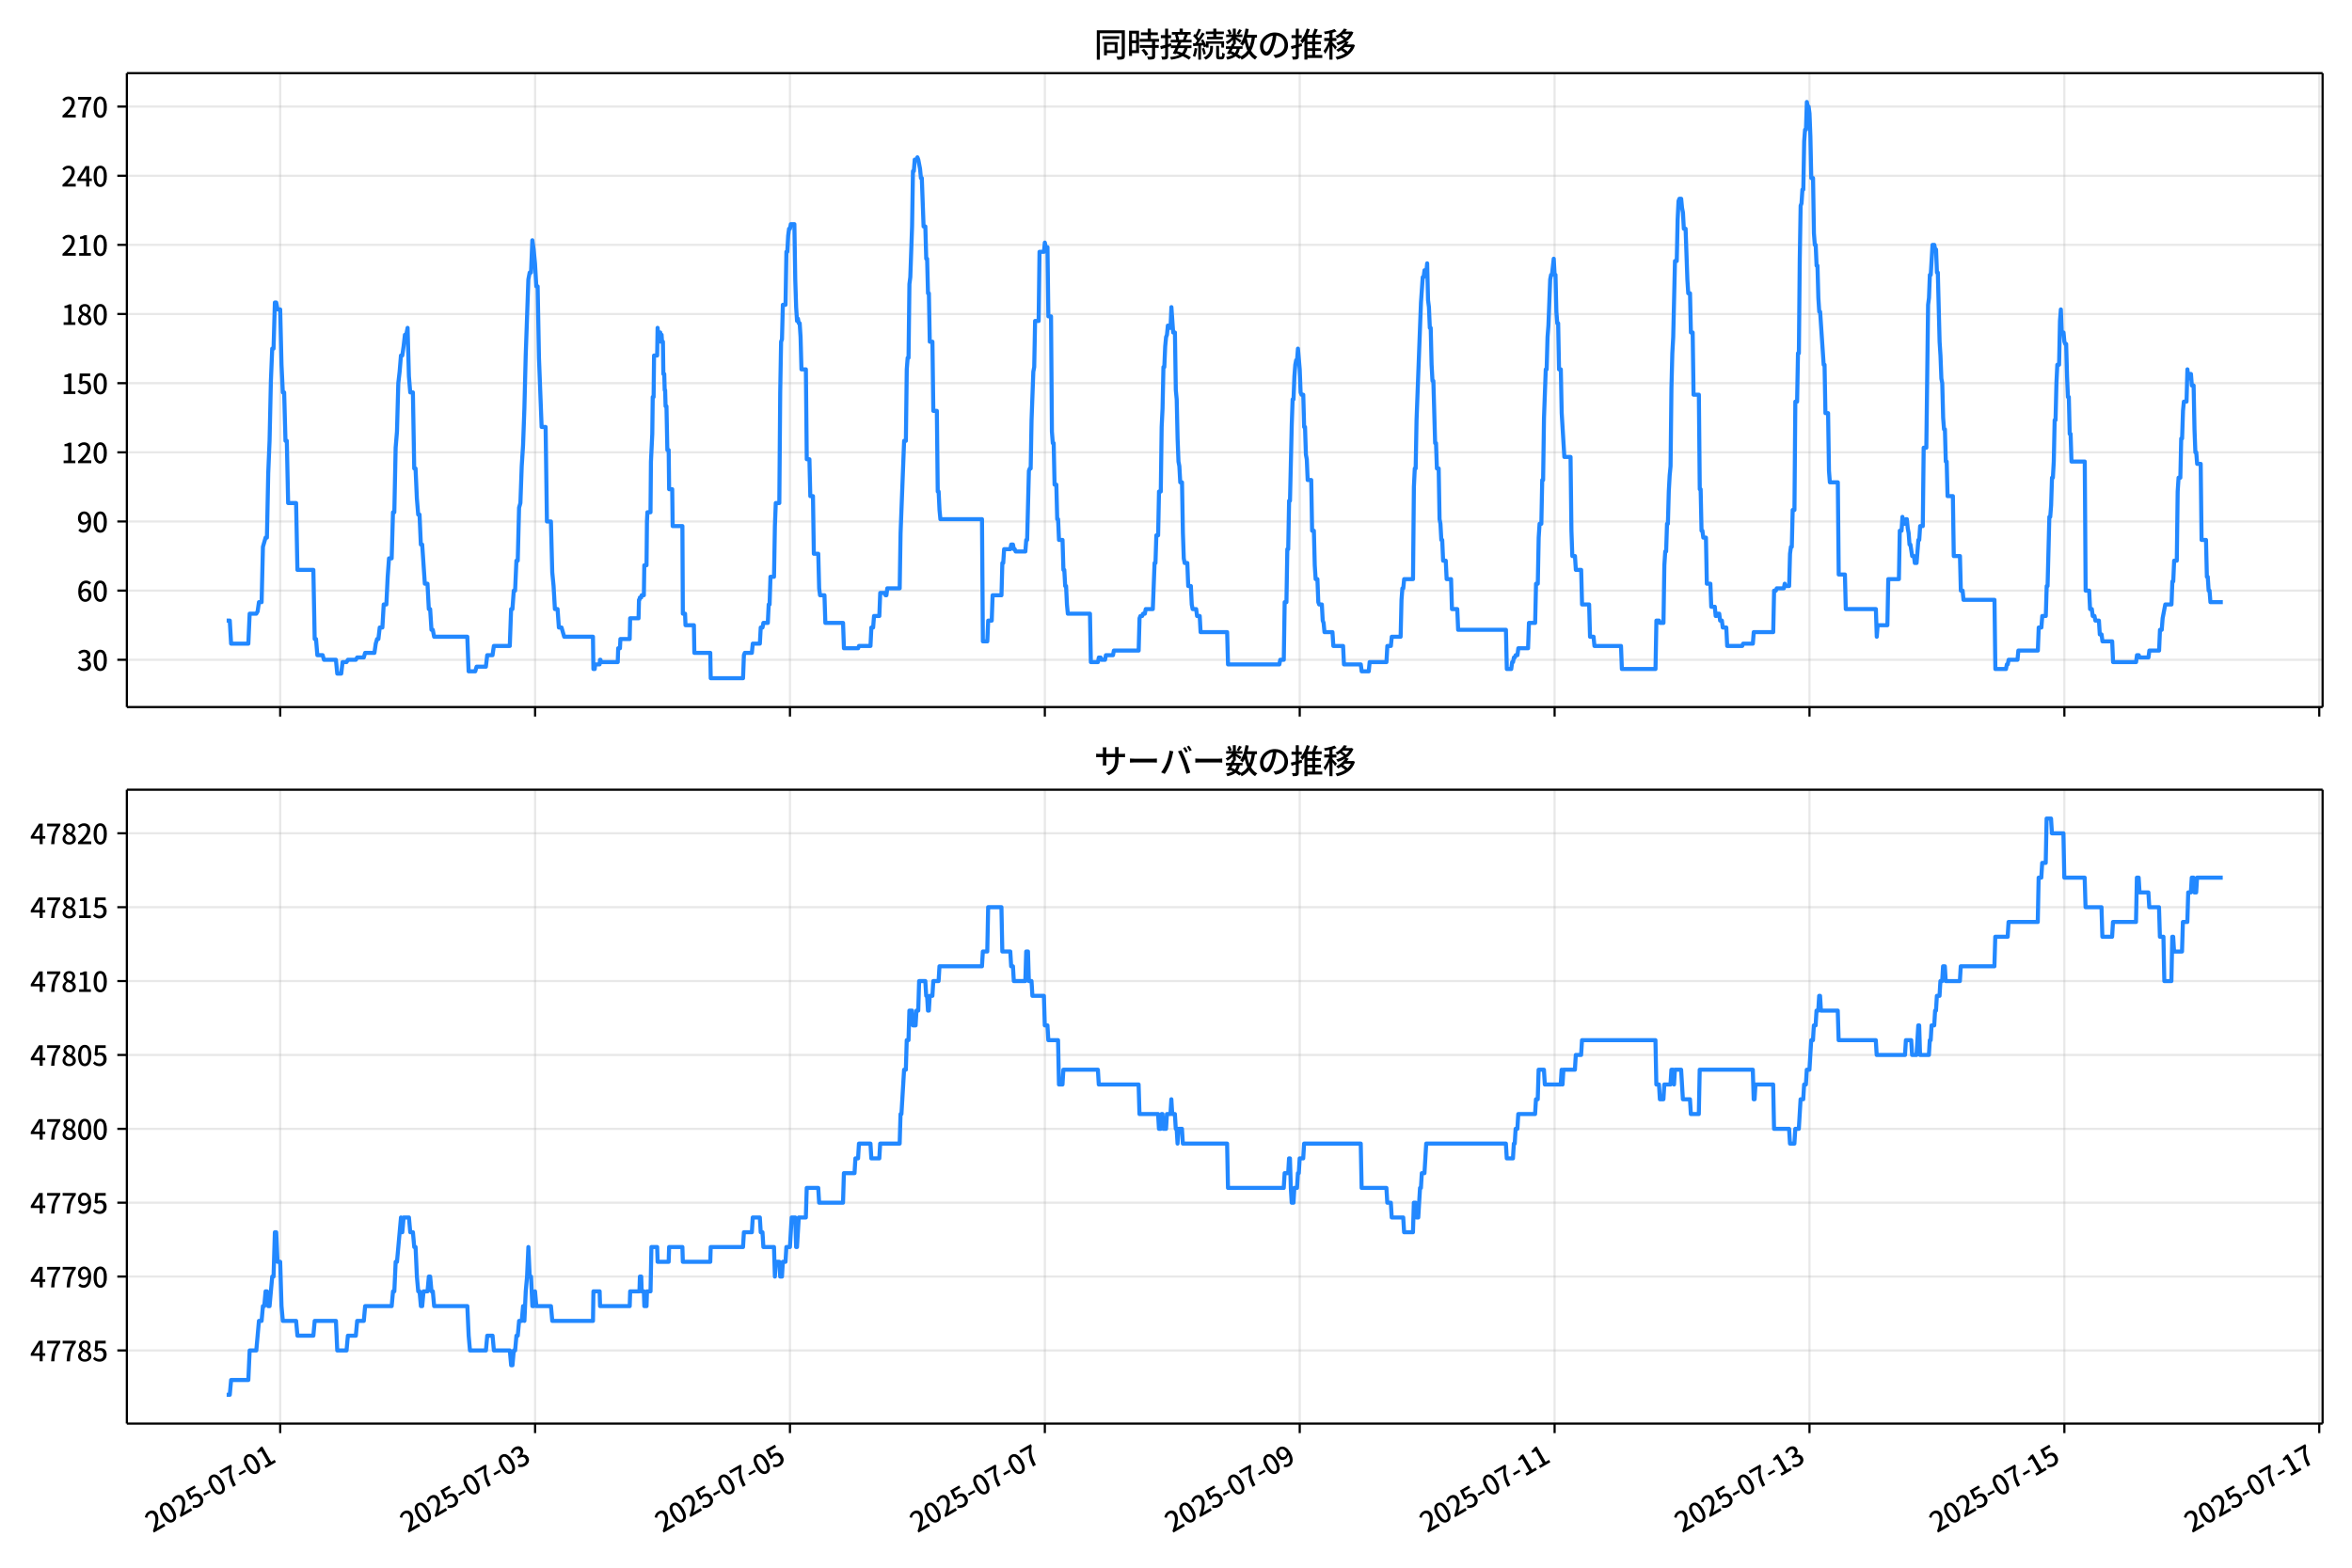 <!DOCTYPE svg  PUBLIC '-//W3C//DTD SVG 1.1//EN'  'http://www.w3.org/Graphics/SVG/1.1/DTD/svg11.dtd'>
<svg version="1.1" viewBox="0 0 864 576" xmlns="http://www.w3.org/2000/svg" xmlns:xlink="http://www.w3.org/1999/xlink">
 <defs>
  <style type="text/css">*{stroke-linejoin: round; stroke-linecap: butt}</style>
 </defs>
 <g id="aa">
  <g id="ab">
   <path d="m0 576h864v-576h-864z" fill="#fff"/>
  </g>
  <g id="ac">
   <g id="ad">
    <path d="m46.6 259.78h806.6v-232.9h-806.6z" fill="#fff"/>
   </g>
   <g id="ae">
    <g id="af">
     <g id="ag">
      <path d="m102.93 259.78v-232.9" clip-path="url(#d)" fill="none" stroke="#b0b0b0" stroke-linecap="square" stroke-opacity=".3" stroke-width=".8"/>
     </g>
     <g id="ah">
      <defs>
       <path id="f" d="m0 0v3.5" stroke="#000" stroke-width=".8"/>
      </defs>
      <use x="102.928" y="259.778" stroke="#000000" stroke-width=".8" xlink:href="#f"/>
     </g>
    </g>
    <g id="ai">
     <g id="aj">
      <path d="m196.56 259.78v-232.9" clip-path="url(#d)" fill="none" stroke="#b0b0b0" stroke-linecap="square" stroke-opacity=".3" stroke-width=".8"/>
     </g>
     <g id="ak">
      <use x="196.558" y="259.778" stroke="#000000" stroke-width=".8" xlink:href="#f"/>
     </g>
    </g>
    <g id="al">
     <g id="am">
      <path d="m290.19 259.78v-232.9" clip-path="url(#d)" fill="none" stroke="#b0b0b0" stroke-linecap="square" stroke-opacity=".3" stroke-width=".8"/>
     </g>
     <g id="an">
      <use x="290.189" y="259.778" stroke="#000000" stroke-width=".8" xlink:href="#f"/>
     </g>
    </g>
    <g id="ao">
     <g id="ap">
      <path d="m383.82 259.78v-232.9" clip-path="url(#d)" fill="none" stroke="#b0b0b0" stroke-linecap="square" stroke-opacity=".3" stroke-width=".8"/>
     </g>
     <g id="aq">
      <use x="383.82" y="259.778" stroke="#000000" stroke-width=".8" xlink:href="#f"/>
     </g>
    </g>
    <g id="ar">
     <g id="as">
      <path d="m477.45 259.78v-232.9" clip-path="url(#d)" fill="none" stroke="#b0b0b0" stroke-linecap="square" stroke-opacity=".3" stroke-width=".8"/>
     </g>
     <g id="at">
      <use x="477.45" y="259.778" stroke="#000000" stroke-width=".8" xlink:href="#f"/>
     </g>
    </g>
    <g id="au">
     <g id="av">
      <path d="m571.08 259.78v-232.9" clip-path="url(#d)" fill="none" stroke="#b0b0b0" stroke-linecap="square" stroke-opacity=".3" stroke-width=".8"/>
     </g>
     <g id="aw">
      <use x="571.081" y="259.778" stroke="#000000" stroke-width=".8" xlink:href="#f"/>
     </g>
    </g>
    <g id="ax">
     <g id="ay">
      <path d="m664.71 259.78v-232.9" clip-path="url(#d)" fill="none" stroke="#b0b0b0" stroke-linecap="square" stroke-opacity=".3" stroke-width=".8"/>
     </g>
     <g id="az">
      <use x="664.712" y="259.778" stroke="#000000" stroke-width=".8" xlink:href="#f"/>
     </g>
    </g>
    <g id="ba">
     <g id="bb">
      <path d="m758.34 259.78v-232.9" clip-path="url(#d)" fill="none" stroke="#b0b0b0" stroke-linecap="square" stroke-opacity=".3" stroke-width=".8"/>
     </g>
     <g id="bc">
      <use x="758.342" y="259.778" stroke="#000000" stroke-width=".8" xlink:href="#f"/>
     </g>
    </g>
    <g id="bd">
     <g id="be">
      <path d="m851.97 259.78v-232.9" clip-path="url(#d)" fill="none" stroke="#b0b0b0" stroke-linecap="square" stroke-opacity=".3" stroke-width=".8"/>
     </g>
     <g id="bf">
      <use x="851.973" y="259.778" stroke="#000000" stroke-width=".8" xlink:href="#f"/>
     </g>
    </g>
   </g>
   <g id="bg">
    <g id="bh">
     <g id="bi">
      <path d="m46.6 242.42h806.6" clip-path="url(#d)" fill="none" stroke="#b0b0b0" stroke-linecap="square" stroke-opacity=".3" stroke-width=".8"/>
     </g>
     <g id="bj">
      <defs>
       <path id="h" d="m0 0h-3.5" stroke="#000" stroke-width=".8"/>
      </defs>
      <use x="46.6" y="242.416" stroke="#000000" stroke-width=".8" xlink:href="#h"/>
     </g>
     <g id="bk">
      <!-- 30 -->
      <g transform="translate(28.2 246.4) scale(.1 -.1)">
       <defs>
        <path id="n" transform="scale(.016)" d="m1715-90q-371 0-656 90t-503 240q-217 150-377 323l359 474q211-205 479-359 269-153 634-153 269 0 467 92 199 93 311 266t112 423q0 256-125 451t-429 300q-304 106-835 106v551q467 0 732 105 266 106 384 291 119 186 119 423 0 307-192 489-192 183-531 183-269 0-503-119-233-118-438-316l-384 460q282 256 614 413 333 157 737 157 422 0 748-144 327-144 512-413 186-269 186-659 0-403-221-685-221-281-592-422v-26q269-70 490-227t349-400 128-557q0-422-215-726-214-304-573-468-358-163-787-163z"/>
        <path id="a" transform="scale(.016)" d="m1830-90q-460 0-806 275-346 276-535 823-188 547-188 1366 0 820 188 1357 189 538 535 803 346 266 806 266 461 0 800-269 340-269 528-803 189-534 189-1354 0-819-189-1366-188-547-528-823-339-275-800-275zm0 589q237 0 422 185 186 186 288 599 103 413 103 1091 0 679-103 1082-102 403-288 582-185 180-422 180-236 0-422-180-186-179-292-582-105-403-105-1082 0-678 105-1091 106-413 292-599 186-185 422-185z"/>
       </defs>
       <use xlink:href="#n"/>
       <use transform="translate(57)" xlink:href="#a"/>
      </g>
     </g>
    </g>
    <g id="bl">
     <g id="bm">
      <path d="m46.6 217.01h806.6" clip-path="url(#d)" fill="none" stroke="#b0b0b0" stroke-linecap="square" stroke-opacity=".3" stroke-width=".8"/>
     </g>
     <g id="bn">
      <use x="46.6" y="217.009" stroke="#000000" stroke-width=".8" xlink:href="#h"/>
     </g>
     <g id="bo">
      <!-- 60 -->
      <g transform="translate(28.2 220.99) scale(.1 -.1)">
       <defs>
        <path id="x" transform="scale(.016)" d="m1971-90q-339 0-634 144-294 144-518 435-224 292-352 733-128 442-128 1044 0 678 147 1161 148 483 397 784 250 301 570 445t665 144q397 0 688-147 292-147 490-359l-403-448q-128 154-327 253-198 99-409 99-307 0-567-182-259-182-413-605-153-422-153-1145 0-608 115-1002t326-589q212-195 493-195 212 0 375 121 163 122 259 343t96 522q0 300-90 511-89 212-259 320-169 109-419 109-211 0-451-134t-458-461l-25 538q134 192 313 323t374 201q196 71 375 71 397 0 694-163 298-163 467-490 170-326 170-825 0-468-195-817-195-348-512-544-317-195-701-195z"/>
       </defs>
       <use xlink:href="#x"/>
       <use transform="translate(57)" xlink:href="#a"/>
      </g>
     </g>
    </g>
    <g id="bp">
     <g id="bq">
      <path d="m46.6 191.6h806.6" clip-path="url(#d)" fill="none" stroke="#b0b0b0" stroke-linecap="square" stroke-opacity=".3" stroke-width=".8"/>
     </g>
     <g id="br">
      <use x="46.6" y="191.602" stroke="#000000" stroke-width=".8" xlink:href="#h"/>
     </g>
     <g id="bs">
      <!-- 90 -->
      <g transform="translate(28.2 195.59) scale(.1 -.1)">
       <defs>
        <path id="m" transform="scale(.016)" d="m1562-90q-410 0-708 150-297 151-502 356l403 461q141-160 346-256t422-96q224 0 425 102 202 103 352 333 151 230 237 614 87 384 87 941 0 589-115 970t-323 563-496 182q-205 0-372-118-166-118-262-336t-96-525q0-301 86-512 87-211 259-323 173-112 417-112 224 0 460 141 237 141 448 461l32-544q-134-180-313-314t-371-208-384-74q-391 0-689 166-297 167-467 496-169 330-169 823 0 467 195 816t515 541 698 192q339 0 636-138 298-137 519-419 221-281 349-710t128-1018q0-691-141-1187t-391-807q-249-310-563-461-313-150-652-150z"/>
       </defs>
       <use xlink:href="#m"/>
       <use transform="translate(57)" xlink:href="#a"/>
      </g>
     </g>
    </g>
    <g id="bt">
     <g id="bu">
      <path d="m46.6 166.2h806.6" clip-path="url(#d)" fill="none" stroke="#b0b0b0" stroke-linecap="square" stroke-opacity=".3" stroke-width=".8"/>
     </g>
     <g id="bv">
      <use x="46.6" y="166.195" stroke="#000000" stroke-width=".8" xlink:href="#h"/>
     </g>
     <g id="bw">
      <!-- 120 -->
      <g transform="translate(22.5 170.18) scale(.1 -.1)">
       <defs>
        <path id="j" transform="scale(.016)" d="m544 0v608h1037v3277h-845v467q333 58 579 147 247 90 451 218h557v-4109h915v-608h-2694z"/>
        <path id="c" transform="scale(.016)" d="m282 0v429q697 621 1164 1136 468 515 701 956 234 442 234 826 0 256-87 451-86 196-262 301-176 106-445 106-275 0-506-151-230-150-422-368l-416 410q301 333 637 518 336 186 803 186 429 0 749-176t496-493 176-745q0-455-224-919t-615-935q-390-470-889-950 186 20 394 36t374 16h1184v-634h-3046z"/>
       </defs>
       <use xlink:href="#j"/>
       <use transform="translate(57)" xlink:href="#c"/>
       <use transform="translate(114)" xlink:href="#a"/>
      </g>
     </g>
    </g>
    <g id="bx">
     <g id="by">
      <path d="m46.6 140.79h806.6" clip-path="url(#d)" fill="none" stroke="#b0b0b0" stroke-linecap="square" stroke-opacity=".3" stroke-width=".8"/>
     </g>
     <g id="bz">
      <use x="46.6" y="140.788" stroke="#000000" stroke-width=".8" xlink:href="#h"/>
     </g>
     <g id="ca">
      <!-- 150 -->
      <g transform="translate(22.5 144.77) scale(.1 -.1)">
       <defs>
        <path id="i" transform="scale(.016)" d="m1715-90q-365 0-653 90t-506 237q-217 147-383 307l352 480q134-134 294-246t361-183q202-70 452-70 262 0 473 118 212 119 333 346 122 227 122 541 0 460-247 716-246 256-649 256-224 0-384-64t-365-198l-365 237 141 2240h2387v-627h-1747l-109-1204q154 77 307 118 154 42 340 42 397 0 723-160t518-490q192-329 192-847 0-519-224-887t-586-560q-361-192-777-192z"/>
       </defs>
       <use xlink:href="#j"/>
       <use transform="translate(57)" xlink:href="#i"/>
       <use transform="translate(114)" xlink:href="#a"/>
      </g>
     </g>
    </g>
    <g id="cb">
     <g id="cc">
      <path d="m46.6 115.38h806.6" clip-path="url(#d)" fill="none" stroke="#b0b0b0" stroke-linecap="square" stroke-opacity=".3" stroke-width=".8"/>
     </g>
     <g id="cd">
      <use x="46.6" y="115.381" stroke="#000000" stroke-width=".8" xlink:href="#h"/>
     </g>
     <g id="ce">
      <!-- 180 -->
      <g transform="translate(22.5 119.37) scale(.1 -.1)">
       <defs>
        <path id="l" transform="scale(.016)" d="m1830-90q-441 0-787 163-345 164-547 448-202 285-202 650 0 314 122 557t314 419 403 291v32q-256 186-442 458-185 272-185 643 0 365 176 640t480 425q304 151 694 151 410 0 704-160t457-439q164-278 164-649 0-237-96-448t-234-381q-137-169-291-278v-32q218-115 397-285 179-169 288-406t109-557q0-346-189-628-189-281-532-448-342-166-803-166zm314 2708q205 198 310 419 106 221 106 464 0 211-83 384t-247 272q-163 99-393 99-288 0-480-183-192-182-192-502 0-256 134-429 135-172 359-294t486-230zm-294-2170q236 0 418 89 183 90 285 253 103 164 103 388 0 211-90 367-89 157-246 272-157 116-368 215t-454 195q-244-173-398-426-153-252-153-553 0-237 118-416 119-179 324-282 205-102 461-102z"/>
       </defs>
       <use xlink:href="#j"/>
       <use transform="translate(57)" xlink:href="#l"/>
       <use transform="translate(114)" xlink:href="#a"/>
      </g>
     </g>
    </g>
    <g id="cf">
     <g id="cg">
      <path d="m46.6 89.974h806.6" clip-path="url(#d)" fill="none" stroke="#b0b0b0" stroke-linecap="square" stroke-opacity=".3" stroke-width=".8"/>
     </g>
     <g id="ch">
      <use x="46.6" y="89.974" stroke="#000000" stroke-width=".8" xlink:href="#h"/>
     </g>
     <g id="ci">
      <!-- 210 -->
      <g transform="translate(22.5 93.959) scale(.1 -.1)">
       <use xlink:href="#c"/>
       <use transform="translate(57)" xlink:href="#j"/>
       <use transform="translate(114)" xlink:href="#a"/>
      </g>
     </g>
    </g>
    <g id="cj">
     <g id="ck">
      <path d="m46.6 64.567h806.6" clip-path="url(#d)" fill="none" stroke="#b0b0b0" stroke-linecap="square" stroke-opacity=".3" stroke-width=".8"/>
     </g>
     <g id="cl">
      <use x="46.6" y="64.567" stroke="#000000" stroke-width=".8" xlink:href="#h"/>
     </g>
     <g id="cm">
      <!-- 240 -->
      <g transform="translate(22.5 68.552) scale(.1 -.1)">
       <defs>
        <path id="k" transform="scale(.016)" d="m2170 0v3072q0 192 12 457 13 266 20 458h-26q-90-179-183-365-92-185-195-364l-921-1415h2579v-576h-3328v493l1875 2957h858v-4717h-691z"/>
       </defs>
       <use xlink:href="#c"/>
       <use transform="translate(57)" xlink:href="#k"/>
       <use transform="translate(114)" xlink:href="#a"/>
      </g>
     </g>
    </g>
    <g id="cn">
     <g id="co">
      <path d="m46.6 39.16h806.6" clip-path="url(#d)" fill="none" stroke="#b0b0b0" stroke-linecap="square" stroke-opacity=".3" stroke-width=".8"/>
     </g>
     <g id="cp">
      <use x="46.6" y="39.16" stroke="#000000" stroke-width=".8" xlink:href="#h"/>
     </g>
     <g id="cq">
      <!-- 270 -->
      <g transform="translate(22.5 43.145) scale(.1 -.1)">
       <defs>
        <path id="b" transform="scale(.016)" d="m1235 0q32 646 109 1187t224 1024 384 941 576 938h-2208v627h3027v-455q-409-512-665-989-256-476-397-969t-205-1053-90-1251h-755z"/>
       </defs>
       <use xlink:href="#c"/>
       <use transform="translate(57)" xlink:href="#b"/>
       <use transform="translate(114)" xlink:href="#a"/>
      </g>
     </g>
    </g>
   </g>
   <g id="cr">
    <path d="m83.264 228.02h1.145l.487 8.469h6.329l.488-11.01h2.438l.488-.847.488-3.388h.975l.488-20.326.975-3.388h.488l.488-23.713.488-11.857.488-22.019.488-11.857h.488l.488-16.938h.488l.488 2.541h.975l.488 20.326.488 10.163h.488l.488 17.785h.488l.488 22.866h2.926l.488 24.56h5.852l.488 25.407h.488l.488 5.928h1.951l.488 1.694h4.389l.488 5.081h1.463l.488-4.234h1.463l.488-.847h2.926l.488-.847h2.438l.488-1.694h3.414l.488-3.388.488-1.694h.488l.488-4.234h.975l.488-8.469h.975l.488-10.163.488-6.775h.975l.488-16.938h.488l.488-23.713.488-5.928.488-17.785.488-4.234.488-5.928h.488l.488-3.388.488-4.234h.488l.488-2.541.488 17.785.488 5.928h.975l.488 27.948h.488l.488 11.01.488 5.928h.488l.488 11.01h.488l.975 14.397h.975l.488 9.316h.488l.488 7.622h.488l.488 2.541h12.191l.488 12.704h2.438l.488-1.694h3.414l.488-4.234h1.951l.488-3.388h5.852l.488-13.55h.488l.488-6.775h.488l.488-11.01h.488l.488-19.479.488-1.694.488-13.55.488-7.622.488-13.55.488-19.479.975-27.948.488-2.541h.488l.488-11.857.488 3.388.488 5.081.488 8.469h.488l.488 26.254.975 25.407h1.463l.488 34.723h1.463l.488 18.632.488 5.081.488 8.469h.975l.488 6.775h.975l.975 3.388h10.566l.163 11.857h.488l.163-1.694h1.625l.163-1.694h.163l.163.847h6.177l.163-5.081h.65l.163-3.388h3.414l.163-7.622h3.088l.163-6.775h.163l.163-.847h.488l.163-.847h.813l.163-11.01h.813l.163-16.091.163-3.388h1.138l.163-18.632.488-10.163.163-13.55h.325l.163-15.244h1.138l.163-10.163.163 1.694h.813l.163 3.388.163-2.541h.163l.163 2.541h.325l.163 11.857h.325l.163 5.928h.163l.163 5.928h.325l.325 16.091h.488l.163 14.397h1.138l.163 13.55h3.576l.163 32.182h.813l.163 4.234h3.088l.163 10.163h5.852l.163 9.316h11.866l.325-8.469.325-.847h2.601l.325-3.388h2.601l.325-5.928h.65l.325-1.694h1.625l.325-6.775h.325l.325-10.163h1.3l.325-18.632.325-8.469h1.3l.325-40.651.325-18.632.325-.847.325-12.704h.975l.325-19.479h.325l.325-5.928.325-2.541h.325l.325-1.694h1.3l.325 20.326.325 10.163.325 5.081.325-.847.325 1.694h.325l.325 5.081.325 11.857h1.625l.325 33.029h.975l.325 13.55h.975l.325 21.173h1.625l.325 12.704.325 2.541h1.625l.325 10.163h6.502l.325 9.316h5.202l.325-.847h4.226l.325-6.775h.65l.325-4.234h1.951l.325-8.469h1.625l.325.847h.325l.325-2.541h4.551l.325-20.326 1.3-33.876h.65l.325-26.254.325-4.234h.325l.325-27.101.325-2.541.65-18.632.325-20.326h.325l.325-4.234h.65l.325-.847.325.847.65 3.388.325 3.388h.325l.65 17.785h.65l.325 11.857h.325l.325 12.704h.325l.325 17.785h.975l.325 25.407h1.3l.325 29.642h.325l.325 6.775.325 3.388h15.28l.325 44.886h1.625l.325-7.622h1.3l.325-9.316h3.251l.325-11.857h.325l.325-5.081h2.276l.325-1.694h.65l.325 1.694h.325l.325.847h3.576l.325-4.234h.325l.65-25.407.325-.847h.325l.325-17.785.65-17.785.325-1.694.325-16.938h1.3l.325-25.407h1.625l.325-3.388.325 1.694h.65l.325 25.407h.975l.325 42.345.325 4.234h.325l.325 15.244h.65l.325 12.704h.325l.325 7.622h1.3l.325 11.01h.325l.325 5.928h.325l.325 6.775.325 3.388h8.128l.325 17.785h2.601l.325-1.694h.65l.325.847h1.3l.325-1.694h2.601l.325-1.694h9.103l.325-11.857.325-.847h.65l.325-.847h.65l.325-1.694h2.601l.65-16.938h.325l.325-10.163h.65l.325-16.091h.65l.325-23.713.325-6.775.325-15.244h.325l.325-7.622.325-3.388.325-.847.325-3.388.325.847h.65l.325-7.622.65 9.316h.65l.325 21.173.325 3.388.325 14.397.325 8.469.325 1.694.325 5.928h.65l.325 18.632.325 9.316.325 1.694h.975l.325 8.469h.975l.325 6.775.325 1.694h1.3l.325 2.541h.975l.325 5.928h9.753l.325 11.857h18.856l.325-1.694h1.3l.325-21.173h.65l.325-19.479h.325l.325-17.785h.325l.65-27.948.325-9.316h.325l.325-8.469.325-4.234.325-1.694h.325l.325-4.234.65 7.622.325 8.469.325.847h.65l.325 11.857h.325l.325 10.163.325 1.694.325 7.622h1.3l.325 18.632h.65l.325 12.704.325 5.081h.65l.325 8.469.325.847h.975l.325 5.928.325.847.325 3.388h2.926l.325 5.081h3.576l.325 6.775h6.177l.325 2.541h2.601l.325-3.388h6.177l.325-5.928h1.3l.325-3.388h3.251l.325-13.55.325-4.234h.325l.325-3.388h3.251l.325-33.876.325-6.775h.325l.325-17.785 1.3-34.723.325-8.469.65-9.316h.325l.325-2.541.325.847h.325l.325-3.388.325 13.55.325 2.541.325 7.622h.325l.325 13.55.325 5.928h.325l.65 22.866h.325l.325 9.316h.65l.325 18.632.325 1.694.325 5.928h.325l.325 7.622h.975l.325 6.775h1.625l.325 11.01h1.951l.325 7.622h17.556l.325 14.397h1.625l.325-2.541h.325l.325-1.694h.325l.325-.847h.65l.325-2.541h3.576l.325-9.316h2.276l.325-14.397h.65l.325-16.938.325-5.081h.65l.325-16.091h.325l.325-22.866.65-17.785h.325l.325-11.857.325-4.234.65-16.938.325-1.694h.325l.65-5.928.325 5.928h.325l.325 13.55.325 4.234h.325l.325 16.938h.65l.325 16.091.975 16.091h2.276l.325 27.101.325 9.316h.975l.325 5.081h1.951l.325 12.704h2.601l.325 11.857h1.3l.325 3.388h9.753l.325 8.469h12.354l.325-17.785h.975l.325.847h1.3l.325-21.173.325-5.081h.325l.325-10.163h.325l.325-11.857.325-5.928.325-3.388.325-28.795.325-12.704.325-5.928.65-27.948h.65l.325-15.244.325-6.775.325-.847h.65l.325 3.388.325 1.694.325 5.928h.65l.65 18.632.325 5.081h.65l.325 14.397h.65l.325 22.866h1.951l.325 34.723h.325l.325 15.244h.325l.325 2.541h.975l.325 16.938h1.3l.325 8.469h1.3l.325 3.388h.325l.325-.847h.65l.325 2.541h.65l.325 2.541h1.3l.325 6.775h5.527l.325-.847h3.576l.325-4.234h7.152l.325-15.244h.65l.325-.847h2.601l.325-1.694.325.847h1.3l.325-11.857.325-2.541h.325l.325-13.55h.65l.325-39.804h.65l.325-17.785h.325l.325-34.723.325-19.479.325-.847.325-5.081h.325l.325-17.785.325-4.234h.325l.325-10.163.325 1.694h.325l.325 2.541.325 8.469.325 15.244h.65l.325 20.326.325 4.234h.325l.325 7.622h.325l.325 11.857.325 5.081h.325l1.3 19.479h.325l.325 17.785h.975l.325 21.173.325 4.234h2.926l.325 33.876h2.276l.325 12.704h11.054l.325 10.163.325-4.234h3.576l.325-16.938h3.901l.325-17.785h.65l.325-5.081.325 2.541h.65l.325-1.694h.325l.325 3.388.325 1.694.325 4.234h.325l.65 4.234h.65l.325 2.541h.65l.65-8.469h.325l.325-5.081h.975l.325-28.795h.975l.65-52.508.325-2.541.325-8.469h.325l.65-11.01h.65l.325 1.694h.325l.325 8.469h.325l.65 25.407.325 5.081.325 8.469.325 1.694.325 12.704.325 4.234h.325l.325 11.857h.325l.325 12.704h1.951l.325 22.019h2.276l.325 12.704h.65l.325 3.388h11.379l.325 25.407h3.901l.325-1.694h.325l.325-1.694h3.251l.325-3.388h7.152l.325-8.469h.975l.325-4.234h1.3l.325-11.01h.325l.65-25.407h.325l.325-4.234.325-10.163h.325l.325-5.928.325-15.244h.325l.325-13.55.325-6.775h.65l.325-16.091.325-4.234.325 8.469h.65l.325 3.388.325.847h.325l.325 11.857.325 7.622h.325l.325 13.55h.325l.325 10.163h4.877l.325 47.426h1.3l.325 6.775h.65l.325 2.541h.65l.325 1.694h1.3l.325 5.081h.65l.325 2.541h3.576l.325 7.622h8.453l.325-2.541h.65l.325.847h3.251l.325-2.541h3.576l.325-7.622h.65l.325-4.234.975-5.081h2.276l.325-8.469h.325l.325-7.622h.975l.325-25.407.325-5.081h.65l.325-14.397h.325l.325-10.163.325-3.388h.975l.325-11.857.325 3.388.325-1.694h.65l.325 4.234h.65l.325 16.091.325 8.469h.325l.325 4.234h1.3l.325 27.948h1.625l.325 13.55h.325l.325 5.081h.325l.325 4.234h4.551v0" clip-path="url(#d)" fill="none" stroke="#28f" stroke-linecap="square" stroke-width="1.5"/>
   </g>
   <g id="cs">
    <path d="m46.6 259.78v-232.9" fill="none" stroke="#000" stroke-linecap="square" stroke-width=".8"/>
   </g>
   <g id="ct">
    <path d="m853.2 259.78v-232.9" fill="none" stroke="#000" stroke-linecap="square" stroke-width=".8"/>
   </g>
   <g id="cu">
    <path d="m46.6 259.78h806.6" fill="none" stroke="#000" stroke-linecap="square" stroke-width=".8"/>
   </g>
   <g id="cv">
    <path d="m46.6 26.88h806.6" fill="none" stroke="#000" stroke-linecap="square" stroke-width=".8"/>
   </g>
   <g id="cw">
    <!-- 同時接続数の推移 -->
    <g transform="translate(401.9 20.88) scale(.12 -.12)">
     <defs>
      <path id="w" transform="scale(.016)" d="m1587 3936h3232v-518h-3232v518zm320-1114h557v-2534h-557v2534zm301 0h2291v-2086h-2291v512h1734v1069h-1734v505zm-1683 2260h5113v-570h-4524v-5056h-589v5626zm4768 0h595v-4896q0-250-67-397t-227-218q-160-77-426-96t-675-19q-13 83-45 192t-77 218q-45 108-89 185 281-13 527-13 247 0 330 0 83 7 118 42 36 35 36 112v4890z"/>
      <path id="u" transform="scale(.016)" d="m2714 4672h3238v-525h-3238v525zm-244-1235h3712v-538h-3712v538zm20-1184h3635v-531h-3635v531zm1523 3155h595v-2310h-595v2310zm832-2451h589v-2823q0-230-61-364-61-135-227-199-167-70-423-86t-633-16q-20 121-78 285-57 163-121 284 275-6 509-9t310-3q77 6 106 28 29 23 29 93v2810zm-2023-1677 487 282q153-160 313-352t294-381q135-189 206-343l-519-313q-64 153-189 348-124 196-278 394-154 199-314 365zm-2086 3718h1619v-4281h-1619v544h1056v3187h-1056v550zm32-1843h1293v-537h-1293v537zm-320 1843h563v-4832h-563v4832z"/>
      <path id="v" transform="scale(.016)" d="m3866 5408h614v-870h-614v870zm-1479-653h3597v-518h-3597v518zm-230-1485h4e3v-518h-4e3v518zm825 922 519 102q64-160 121-342 58-182 96-352 39-170 45-304l-544-128q-6 134-42 313-35 180-83 365-48 186-112 346zm1856 109 589-71q-96-275-202-557-105-281-195-486l-518 77q58 147 122 329 64 183 118 372t86 336zm-2643-2106h3943v-518h-3943v518zm1408 685 602-115q-167-371-362-784t-390-797-362-685l-525 179q160 288 346 666t368 784 323 752zm-659-2157 358 403q352-102 733-240 381-137 752-304 371-166 697-336 327-169 558-329l-384-461q-218 160-532 336-313 176-685 345-371 170-755 323-384 154-742 263zm1894 1114 583-71q-122-550-353-944-230-393-604-662t-922-435q-547-167-1296-269-25 128-93 269-67 141-137 230 678 64 1168 192t819 349q330 221 531 550 202 330 304 791zm-4684 217q396 90 953 240 557 151 1120 311l77-544q-525-154-1053-311-528-156-963-284l-134 588zm121 2093h1965v-563h-1965v563zm819 1248h576v-5229q0-236-51-374t-192-208q-141-77-355-99-214-23-541-16-13 115-64 288t-109 294q205-6 381-6t234 0q64 0 92 28 29 29 29 93v5229z"/>
      <path id="t" transform="scale(.016)" d="m4058 5408h595v-1798h-595v1798zm-1415-563h3443v-499h-3443v499zm231-992h3008v-499h-3008v499zm-224-877h3475v-1203h-531v729h-2432v-729h-512v1203zm1964-877h551v-1881q0-122 22-157 23-35 106-35 25 0 92 0 68 0 135 0t99 0q51 0 83 54t45 224 19 515q90-70 234-131t259-93q-19-429-83-662-64-234-183-326-118-93-316-93-39 0-103 0t-134 0-138 0q-67 0-99 0-237 0-365 64t-176 218q-48 153-48 422v1881zm-1164-6h550v-455q0-243-48-528-48-284-186-579-137-294-409-572-272-279-727-503-70 90-192 208-121 118-230 195 416 205 665 438 250 234 371 474 122 240 164 467 42 228 42 413v442zm-2240 3309 524-192q-121-244-259-503-137-259-275-496t-259-416l-410 173q122 186 246 438 125 253 240 515 116 263 193 481zm716-743 500-230q-224-359-496-756-272-396-548-764-275-368-518-650l-358 205q179 211 377 483 199 272 387 569 189 298 358 592 170 295 298 551zm-1721-665 307 403q166-154 339-340 173-185 320-364t224-327l-326-460q-77 160-218 348-141 189-314 384-172 196-332 356zm1485-832 435 179q128-211 249-458 122-246 215-474 93-227 137-412l-473-211q-32 185-119 422-86 237-201 486-115 250-243 468zm-1530-583q422 26 998 54 576 29 1184 68l7-499q-570-45-1127-84-556-38-992-70l-70 531zm1702-992 436 135q121-276 214-596t118-556l-454-148q-26 237-112 563-86 327-202 602zm-1363 109 499-83q-57-455-163-897-105-441-253-748-51 32-134 73-83 42-170 83-86 42-144 62 148 294 234 697t131 813zm691 627h525v-2861h-525v2861z"/>
      <path id="p" transform="scale(.016)" d="m224 2022h3187v-499h-3187v499zm51 2247h3111v-487h-3111v487zm1127-1735 563-121q-154-320-333-672t-352-679q-173-326-326-582l-532 173q148 243 324 566t345 669q170 346 311 646zm934-832 563-64q-89-480-262-838t-461-614-701-432-976-298q-25 128-99 269t-157 237q659 102 1085 303 426 202 666 554t342 883zm422 3597 519-211q-147-218-298-436-150-217-278-377l-403 186q121 173 252 413 132 240 208 425zm-1203 109h563v-2957h-563v2957zm-1075-320 448 186q134-192 246-420 112-227 157-393l-467-211q-38 172-147 406t-237 432zm1094-1050 397-236q-160-263-400-529-240-265-519-489-278-224-553-378-51 103-141 237-89 135-179 218 269 109 534 294 266 186 493 416 228 231 368 467zm487-204q83-45 246-145 163-99 352-211t346-211 221-150l-327-423q-83 77-230 198-147 122-317 253-170 132-327 250-156 119-259 189l295 250zm1798 396h2311v-556h-2311v556zm115 1178 615-90q-103-640-263-1235t-384-1101q-224-505-512-889-44 57-134 134t-186 157-166 125q275 339 473 796 199 458 340 995 141 538 217 1108zm1223-1510 614-58q-147-1101-445-1940-297-838-813-1443-515-604-1321-1014-26 71-90 177-64 105-134 208-70 102-128 159 742 346 1212 880 471 535 730 1290 260 755 375 1741zm-1005-135q134-851 387-1597 253-745 659-1305 407-560 1002-874-70-57-154-150-83-93-154-189-70-96-121-179-633 371-1056 988-422 618-688 1434-265 816-425 1783l550 89zm-3309-3065 327 416q377-148 754-330 378-182 701-378 324-195 548-368l-416-435q-211 179-519 378-307 198-666 383-358 186-729 334z"/>
      <path id="s" transform="scale(.016)" d="m3686 4378q-64-493-163-1041-99-547-265-1084-192-653-432-1104t-522-688-595-237q-320 0-596 221-275 221-448 621-172 400-172 931 0 537 220 1017 221 480 611 851 391 372 909 583 519 211 1121 211 576 0 1040-186 464-185 793-515 330-329 502-771 173-441 173-941 0-672-278-1194-278-521-816-851-538-329-1318-444l-378 601q166 20 307 42t263 48q307 70 585 217 279 148 496 375 218 227 342 534 125 308 125 692t-122 713q-121 330-358 573-236 243-582 380-346 138-781 138-525 0-935-186-409-185-694-489-284-304-432-656-147-352-147-678 0-365 89-605 90-240 224-355 135-115 276-115t288 144 297 457q151 314 298 800 147 461 246 982 100 522 145 1021l684-12z"/>
      <path id="q" transform="scale(.016)" d="m2995 2925h2893v-519h-2893v519zm0-1280h2893v-519h-2893v519zm-64-1299h3232v-557h-3232v557zm1312 3577h563v-3763h-563v3763zm429 1466 634-141q-154-390-340-794-185-403-339-684l-512 140q103 199 208 458 106 259 195 528 90 269 154 493zm-1472 25 582-147q-153-518-371-1018-217-499-483-931t-573-758q-38 64-109 160-70 96-147 198-77 103-141 160 416 416 733 1034t509 1302zm128-1203h2720v-537h-2720v-4205h-582v4422l313 320h269zm-3174-2157q396 90 953 240 557 151 1120 311l77-544q-525-154-1053-311-528-156-963-284l-134 588zm121 2093h1965v-563h-1965v563zm819 1248h576v-5229q0-236-51-374t-192-208q-141-77-355-99-214-23-541-16-13 115-64 288t-109 294q205-6 381-6t234 0q64 0 92 28 29 29 29 93v5229z"/>
      <path id="o" transform="scale(.016)" d="m4051 5402 595-109q-281-493-729-941t-1107-806q-39 64-106 144t-141 153q-73 74-137 119 608 288 1011 678t614 762zm-77-557h1511v-493h-1863l352 493zm1293 0h109l109 25 384-179q-192-505-496-905t-695-701q-390-301-845-519-454-217-947-358-44 109-137 253t-176 227q448 109 867 294 419 186 777 445 359 259 631 592t419 730v96zm-1990-954 377 307q167-96 336-218 170-121 320-249 151-128 247-237l-397-332q-90 108-237 236t-317 259q-169 132-329 234zm1107-934 595-109q-307-538-803-1031-496-492-1232-876-38 64-102 144t-138 156q-74 77-138 116 455 217 807 483t604 554q253 288 407 563zm-90-589h1460v-506h-1818l358 506zm1268 0h121l109 26 384-167q-192-614-531-1075t-787-794q-448-332-983-553-534-221-1129-355-45 115-132 269-86 153-176 249 551 96 1043 285 493 189 903 473 410 285 714 669t464 883v90zm-2132-1056 410 339q186-102 384-237 198-134 371-275t282-269l-435-371q-103 128-270 272-166 144-361 288t-381 253zm-2150 3533h589v-5376h-589v5376zm-992-1242h2336v-569h-2336v569zm1024-224 365-160q-96-339-231-707-134-368-291-727-157-358-336-672-179-313-365-537-44 128-134 291t-160 272q173 192 339 457 167 266 323 570 157 304 282 618t208 595zm941 1946 416-467q-314-122-695-221-380-99-784-173-403-74-780-131-20 102-71 236-51 135-102 231 358 58 732 138 375 80 711 179t573 208zm-397-2579q58-45 179-170 122-125 266-266 144-140 259-265t160-183l-352-473q-58 102-157 255-99 154-218 317-118 164-227 311-108 147-185 237l275 237z"/>
     </defs>
     <use xlink:href="#w"/>
     <use transform="translate(100)" xlink:href="#u"/>
     <use transform="translate(200)" xlink:href="#v"/>
     <use transform="translate(300)" xlink:href="#t"/>
     <use transform="translate(400)" xlink:href="#p"/>
     <use transform="translate(500)" xlink:href="#s"/>
     <use transform="translate(600)" xlink:href="#q"/>
     <use transform="translate(700)" xlink:href="#o"/>
    </g>
   </g>
  </g>
  <g id="cx">
   <g id="cy">
    <path d="m46.6 523.06h806.6v-232.9h-806.6z" fill="#fff"/>
   </g>
   <g id="cz">
    <g id="da">
     <g id="db">
      <path d="m102.93 523.06v-232.9" clip-path="url(#e)" fill="none" stroke="#b0b0b0" stroke-linecap="square" stroke-opacity=".3" stroke-width=".8"/>
     </g>
     <g id="dc">
      <use x="102.928" y="523.055" stroke="#000000" stroke-width=".8" xlink:href="#f"/>
     </g>
     <g id="dd">
      <!-- 2025-07-01 -->
      <g transform="translate(56.138 563.33) rotate(-30) scale(.1 -.1)">
       <defs>
        <path id="g" transform="scale(.016)" d="m301 1536v544h1689v-544h-1689z"/>
       </defs>
       <use xlink:href="#c"/>
       <use transform="translate(57)" xlink:href="#a"/>
       <use transform="translate(114)" xlink:href="#c"/>
       <use transform="translate(171)" xlink:href="#i"/>
       <use transform="translate(228)" xlink:href="#g"/>
       <use transform="translate(263.7)" xlink:href="#a"/>
       <use transform="translate(320.7)" xlink:href="#b"/>
       <use transform="translate(377.7)" xlink:href="#g"/>
       <use transform="translate(413.4)" xlink:href="#a"/>
       <use transform="translate(470.4)" xlink:href="#j"/>
      </g>
     </g>
    </g>
    <g id="de">
     <g id="df">
      <path d="m196.56 523.06v-232.9" clip-path="url(#e)" fill="none" stroke="#b0b0b0" stroke-linecap="square" stroke-opacity=".3" stroke-width=".8"/>
     </g>
     <g id="dg">
      <use x="196.558" y="523.055" stroke="#000000" stroke-width=".8" xlink:href="#f"/>
     </g>
     <g id="dh">
      <!-- 2025-07-03 -->
      <g transform="translate(149.77 563.33) rotate(-30) scale(.1 -.1)">
       <use xlink:href="#c"/>
       <use transform="translate(57)" xlink:href="#a"/>
       <use transform="translate(114)" xlink:href="#c"/>
       <use transform="translate(171)" xlink:href="#i"/>
       <use transform="translate(228)" xlink:href="#g"/>
       <use transform="translate(263.7)" xlink:href="#a"/>
       <use transform="translate(320.7)" xlink:href="#b"/>
       <use transform="translate(377.7)" xlink:href="#g"/>
       <use transform="translate(413.4)" xlink:href="#a"/>
       <use transform="translate(470.4)" xlink:href="#n"/>
      </g>
     </g>
    </g>
    <g id="di">
     <g id="dj">
      <path d="m290.19 523.06v-232.9" clip-path="url(#e)" fill="none" stroke="#b0b0b0" stroke-linecap="square" stroke-opacity=".3" stroke-width=".8"/>
     </g>
     <g id="dk">
      <use x="290.189" y="523.055" stroke="#000000" stroke-width=".8" xlink:href="#f"/>
     </g>
     <g id="dl">
      <!-- 2025-07-05 -->
      <g transform="translate(243.4 563.33) rotate(-30) scale(.1 -.1)">
       <use xlink:href="#c"/>
       <use transform="translate(57)" xlink:href="#a"/>
       <use transform="translate(114)" xlink:href="#c"/>
       <use transform="translate(171)" xlink:href="#i"/>
       <use transform="translate(228)" xlink:href="#g"/>
       <use transform="translate(263.7)" xlink:href="#a"/>
       <use transform="translate(320.7)" xlink:href="#b"/>
       <use transform="translate(377.7)" xlink:href="#g"/>
       <use transform="translate(413.4)" xlink:href="#a"/>
       <use transform="translate(470.4)" xlink:href="#i"/>
      </g>
     </g>
    </g>
    <g id="dm">
     <g id="dn">
      <path d="m383.82 523.06v-232.9" clip-path="url(#e)" fill="none" stroke="#b0b0b0" stroke-linecap="square" stroke-opacity=".3" stroke-width=".8"/>
     </g>
     <g id="do">
      <use x="383.82" y="523.055" stroke="#000000" stroke-width=".8" xlink:href="#f"/>
     </g>
     <g id="dp">
      <!-- 2025-07-07 -->
      <g transform="translate(337.03 563.33) rotate(-30) scale(.1 -.1)">
       <use xlink:href="#c"/>
       <use transform="translate(57)" xlink:href="#a"/>
       <use transform="translate(114)" xlink:href="#c"/>
       <use transform="translate(171)" xlink:href="#i"/>
       <use transform="translate(228)" xlink:href="#g"/>
       <use transform="translate(263.7)" xlink:href="#a"/>
       <use transform="translate(320.7)" xlink:href="#b"/>
       <use transform="translate(377.7)" xlink:href="#g"/>
       <use transform="translate(413.4)" xlink:href="#a"/>
       <use transform="translate(470.4)" xlink:href="#b"/>
      </g>
     </g>
    </g>
    <g id="dq">
     <g id="dr">
      <path d="m477.45 523.06v-232.9" clip-path="url(#e)" fill="none" stroke="#b0b0b0" stroke-linecap="square" stroke-opacity=".3" stroke-width=".8"/>
     </g>
     <g id="ds">
      <use x="477.45" y="523.055" stroke="#000000" stroke-width=".8" xlink:href="#f"/>
     </g>
     <g id="dt">
      <!-- 2025-07-09 -->
      <g transform="translate(430.66 563.33) rotate(-30) scale(.1 -.1)">
       <use xlink:href="#c"/>
       <use transform="translate(57)" xlink:href="#a"/>
       <use transform="translate(114)" xlink:href="#c"/>
       <use transform="translate(171)" xlink:href="#i"/>
       <use transform="translate(228)" xlink:href="#g"/>
       <use transform="translate(263.7)" xlink:href="#a"/>
       <use transform="translate(320.7)" xlink:href="#b"/>
       <use transform="translate(377.7)" xlink:href="#g"/>
       <use transform="translate(413.4)" xlink:href="#a"/>
       <use transform="translate(470.4)" xlink:href="#m"/>
      </g>
     </g>
    </g>
    <g id="du">
     <g id="dv">
      <path d="m571.08 523.06v-232.9" clip-path="url(#e)" fill="none" stroke="#b0b0b0" stroke-linecap="square" stroke-opacity=".3" stroke-width=".8"/>
     </g>
     <g id="dw">
      <use x="571.081" y="523.055" stroke="#000000" stroke-width=".8" xlink:href="#f"/>
     </g>
     <g id="dx">
      <!-- 2025-07-11 -->
      <g transform="translate(524.29 563.33) rotate(-30) scale(.1 -.1)">
       <use xlink:href="#c"/>
       <use transform="translate(57)" xlink:href="#a"/>
       <use transform="translate(114)" xlink:href="#c"/>
       <use transform="translate(171)" xlink:href="#i"/>
       <use transform="translate(228)" xlink:href="#g"/>
       <use transform="translate(263.7)" xlink:href="#a"/>
       <use transform="translate(320.7)" xlink:href="#b"/>
       <use transform="translate(377.7)" xlink:href="#g"/>
       <use transform="translate(413.4)" xlink:href="#j"/>
       <use transform="translate(470.4)" xlink:href="#j"/>
      </g>
     </g>
    </g>
    <g id="dy">
     <g id="dz">
      <path d="m664.71 523.06v-232.9" clip-path="url(#e)" fill="none" stroke="#b0b0b0" stroke-linecap="square" stroke-opacity=".3" stroke-width=".8"/>
     </g>
     <g id="ea">
      <use x="664.712" y="523.055" stroke="#000000" stroke-width=".8" xlink:href="#f"/>
     </g>
     <g id="eb">
      <!-- 2025-07-13 -->
      <g transform="translate(617.92 563.33) rotate(-30) scale(.1 -.1)">
       <use xlink:href="#c"/>
       <use transform="translate(57)" xlink:href="#a"/>
       <use transform="translate(114)" xlink:href="#c"/>
       <use transform="translate(171)" xlink:href="#i"/>
       <use transform="translate(228)" xlink:href="#g"/>
       <use transform="translate(263.7)" xlink:href="#a"/>
       <use transform="translate(320.7)" xlink:href="#b"/>
       <use transform="translate(377.7)" xlink:href="#g"/>
       <use transform="translate(413.4)" xlink:href="#j"/>
       <use transform="translate(470.4)" xlink:href="#n"/>
      </g>
     </g>
    </g>
    <g id="ec">
     <g id="ed">
      <path d="m758.34 523.06v-232.9" clip-path="url(#e)" fill="none" stroke="#b0b0b0" stroke-linecap="square" stroke-opacity=".3" stroke-width=".8"/>
     </g>
     <g id="ee">
      <use x="758.342" y="523.055" stroke="#000000" stroke-width=".8" xlink:href="#f"/>
     </g>
     <g id="ef">
      <!-- 2025-07-15 -->
      <g transform="translate(711.55 563.33) rotate(-30) scale(.1 -.1)">
       <use xlink:href="#c"/>
       <use transform="translate(57)" xlink:href="#a"/>
       <use transform="translate(114)" xlink:href="#c"/>
       <use transform="translate(171)" xlink:href="#i"/>
       <use transform="translate(228)" xlink:href="#g"/>
       <use transform="translate(263.7)" xlink:href="#a"/>
       <use transform="translate(320.7)" xlink:href="#b"/>
       <use transform="translate(377.7)" xlink:href="#g"/>
       <use transform="translate(413.4)" xlink:href="#j"/>
       <use transform="translate(470.4)" xlink:href="#i"/>
      </g>
     </g>
    </g>
    <g id="eg">
     <g id="eh">
      <path d="m851.97 523.06v-232.9" clip-path="url(#e)" fill="none" stroke="#b0b0b0" stroke-linecap="square" stroke-opacity=".3" stroke-width=".8"/>
     </g>
     <g id="ei">
      <use x="851.973" y="523.055" stroke="#000000" stroke-width=".8" xlink:href="#f"/>
     </g>
     <g id="ej">
      <!-- 2025-07-17 -->
      <g transform="translate(805.18 563.33) rotate(-30) scale(.1 -.1)">
       <use xlink:href="#c"/>
       <use transform="translate(57)" xlink:href="#a"/>
       <use transform="translate(114)" xlink:href="#c"/>
       <use transform="translate(171)" xlink:href="#i"/>
       <use transform="translate(228)" xlink:href="#g"/>
       <use transform="translate(263.7)" xlink:href="#a"/>
       <use transform="translate(320.7)" xlink:href="#b"/>
       <use transform="translate(377.7)" xlink:href="#g"/>
       <use transform="translate(413.4)" xlink:href="#j"/>
       <use transform="translate(470.4)" xlink:href="#b"/>
      </g>
     </g>
    </g>
   </g>
   <g id="ek">
    <g id="el">
     <g id="em">
      <path d="m46.6 496.18h806.6" clip-path="url(#e)" fill="none" stroke="#b0b0b0" stroke-linecap="square" stroke-opacity=".3" stroke-width=".8"/>
     </g>
     <g id="en">
      <use x="46.6" y="496.183" stroke="#000000" stroke-width=".8" xlink:href="#h"/>
     </g>
     <g id="eo">
      <!-- 47785 -->
      <g transform="translate(11.1 500.17) scale(.1 -.1)">
       <use xlink:href="#k"/>
       <use transform="translate(57)" xlink:href="#b"/>
       <use transform="translate(114)" xlink:href="#b"/>
       <use transform="translate(171)" xlink:href="#l"/>
       <use transform="translate(228)" xlink:href="#i"/>
      </g>
     </g>
    </g>
    <g id="ep">
     <g id="eq">
      <path d="m46.6 469.04h806.6" clip-path="url(#e)" fill="none" stroke="#b0b0b0" stroke-linecap="square" stroke-opacity=".3" stroke-width=".8"/>
     </g>
     <g id="er">
      <use x="46.6" y="469.038" stroke="#000000" stroke-width=".8" xlink:href="#h"/>
     </g>
     <g id="es">
      <!-- 47790 -->
      <g transform="translate(11.1 473.02) scale(.1 -.1)">
       <use xlink:href="#k"/>
       <use transform="translate(57)" xlink:href="#b"/>
       <use transform="translate(114)" xlink:href="#b"/>
       <use transform="translate(171)" xlink:href="#m"/>
       <use transform="translate(228)" xlink:href="#a"/>
      </g>
     </g>
    </g>
    <g id="et">
     <g id="eu">
      <path d="m46.6 441.89h806.6" clip-path="url(#e)" fill="none" stroke="#b0b0b0" stroke-linecap="square" stroke-opacity=".3" stroke-width=".8"/>
     </g>
     <g id="ev">
      <use x="46.6" y="441.894" stroke="#000000" stroke-width=".8" xlink:href="#h"/>
     </g>
     <g id="ew">
      <!-- 47795 -->
      <g transform="translate(11.1 445.88) scale(.1 -.1)">
       <use xlink:href="#k"/>
       <use transform="translate(57)" xlink:href="#b"/>
       <use transform="translate(114)" xlink:href="#b"/>
       <use transform="translate(171)" xlink:href="#m"/>
       <use transform="translate(228)" xlink:href="#i"/>
      </g>
     </g>
    </g>
    <g id="ex">
     <g id="ey">
      <path d="m46.6 414.75h806.6" clip-path="url(#e)" fill="none" stroke="#b0b0b0" stroke-linecap="square" stroke-opacity=".3" stroke-width=".8"/>
     </g>
     <g id="ez">
      <use x="46.6" y="414.75" stroke="#000000" stroke-width=".8" xlink:href="#h"/>
     </g>
     <g id="fa">
      <!-- 47800 -->
      <g transform="translate(11.1 418.74) scale(.1 -.1)">
       <use xlink:href="#k"/>
       <use transform="translate(57)" xlink:href="#b"/>
       <use transform="translate(114)" xlink:href="#l"/>
       <use transform="translate(171)" xlink:href="#a"/>
       <use transform="translate(228)" xlink:href="#a"/>
      </g>
     </g>
    </g>
    <g id="fb">
     <g id="fc">
      <path d="m46.6 387.61h806.6" clip-path="url(#e)" fill="none" stroke="#b0b0b0" stroke-linecap="square" stroke-opacity=".3" stroke-width=".8"/>
     </g>
     <g id="fd">
      <use x="46.6" y="387.606" stroke="#000000" stroke-width=".8" xlink:href="#h"/>
     </g>
     <g id="fe">
      <!-- 47805 -->
      <g transform="translate(11.1 391.59) scale(.1 -.1)">
       <use xlink:href="#k"/>
       <use transform="translate(57)" xlink:href="#b"/>
       <use transform="translate(114)" xlink:href="#l"/>
       <use transform="translate(171)" xlink:href="#a"/>
       <use transform="translate(228)" xlink:href="#i"/>
      </g>
     </g>
    </g>
    <g id="ff">
     <g id="fg">
      <path d="m46.6 360.46h806.6" clip-path="url(#e)" fill="none" stroke="#b0b0b0" stroke-linecap="square" stroke-opacity=".3" stroke-width=".8"/>
     </g>
     <g id="fh">
      <use x="46.6" y="360.461" stroke="#000000" stroke-width=".8" xlink:href="#h"/>
     </g>
     <g id="fi">
      <!-- 47810 -->
      <g transform="translate(11.1 364.45) scale(.1 -.1)">
       <use xlink:href="#k"/>
       <use transform="translate(57)" xlink:href="#b"/>
       <use transform="translate(114)" xlink:href="#l"/>
       <use transform="translate(171)" xlink:href="#j"/>
       <use transform="translate(228)" xlink:href="#a"/>
      </g>
     </g>
    </g>
    <g id="fj">
     <g id="fk">
      <path d="m46.6 333.32h806.6" clip-path="url(#e)" fill="none" stroke="#b0b0b0" stroke-linecap="square" stroke-opacity=".3" stroke-width=".8"/>
     </g>
     <g id="fl">
      <use x="46.6" y="333.317" stroke="#000000" stroke-width=".8" xlink:href="#h"/>
     </g>
     <g id="fm">
      <!-- 47815 -->
      <g transform="translate(11.1 337.3) scale(.1 -.1)">
       <use xlink:href="#k"/>
       <use transform="translate(57)" xlink:href="#b"/>
       <use transform="translate(114)" xlink:href="#l"/>
       <use transform="translate(171)" xlink:href="#j"/>
       <use transform="translate(228)" xlink:href="#i"/>
      </g>
     </g>
    </g>
    <g id="fn">
     <g id="fo">
      <path d="m46.6 306.17h806.6" clip-path="url(#e)" fill="none" stroke="#b0b0b0" stroke-linecap="square" stroke-opacity=".3" stroke-width=".8"/>
     </g>
     <g id="fp">
      <use x="46.6" y="306.173" stroke="#000000" stroke-width=".8" xlink:href="#h"/>
     </g>
     <g id="fq">
      <!-- 47820 -->
      <g transform="translate(11.1 310.16) scale(.1 -.1)">
       <use xlink:href="#k"/>
       <use transform="translate(57)" xlink:href="#b"/>
       <use transform="translate(114)" xlink:href="#l"/>
       <use transform="translate(171)" xlink:href="#c"/>
       <use transform="translate(228)" xlink:href="#a"/>
      </g>
     </g>
    </g>
   </g>
   <g id="fr">
    <path d="m83.264 512.47h1.145l.487-5.429h6.329l.488-10.858h2.438l.975-10.858h.975l.488-5.429h.488l.488-5.429h.488l.488 5.429h.488l.975-10.858h.488l.488-16.287h.488l.488 10.858h.975l.488 16.287.488 5.429h4.877l.488 5.429h5.852l.488-5.429h7.803l.488 10.858h3.414l.488-5.429h2.926l.488-5.429h2.438l.488-5.429h9.753l.488-5.429h.488l.488-10.858h.488l1.463-16.287.488 5.429.488-5.429h1.951l.488 5.429h.975l.488 5.429h.488l.488 10.858.488 5.429h.488l.488 5.429h.488l.488-5.429h1.463l.488-5.429h.488l.488 5.429h.488l.488 5.429h12.191l.488 10.858.488 5.429h5.852l.488-5.429h1.951l.488 5.429h5.852l.488 5.429h.488l.488-5.429h.488l.488-5.429h.488l.488-5.429h.975l.488-5.429.488 5.429.488-10.858.488-5.429.488-10.858.488 10.858h.488l.488 10.858h.488l.488-5.429.488 5.429h5.364l.488 5.429h14.955l.163-10.858h2.276l.163 5.429h10.891l.163-5.429h3.414l.163-5.429h.488l.163 5.429h.813l.163 5.429h.813l.163-5.429h1.3l.325-16.287h2.113l.163 5.429h4.064l.163-5.429h4.877l.163 5.429h10.078l.163-5.429h11.866l.325-5.429h2.926l.325-5.429h2.601l.325 5.429h.65l.325 5.429h3.901l.325 10.858.325-5.429h1.3l.325 5.429h.65l.325-5.429h.975l.325-5.429h1.3l.65-10.858h1.3l.325 10.858h.325l.65-10.858h2.601l.325-10.858h4.226l.325 5.429h8.778l.325-10.858h3.901l.325-5.429h.975l.325-5.429h4.226l.325 5.429h2.926l.325-5.429h7.152l.325-10.858h.325l.975-16.287h.65l.325-10.858h.65l.325-10.858h.975l.325 5.429h.975l.325-5.429h.65l.325-10.858h2.276l.325 5.429h.325l.325 5.429h.325l.325-5.429h.975l.325-5.429h1.951l.325-5.429h15.605l.325-5.429h1.625l.325-16.287h4.877l.325 16.287h2.926l.325 5.429h.65l.325 5.429h4.226l.325-10.858h.65l.325 10.858h.975l.325 5.429h4.226l.325 10.858h.975l.325 5.429h3.576l.325 16.287h1.3l.325-5.429h12.679l.325 5.429h14.63l.325 10.858h6.827l.325 5.429h.65l.325-5.429h.325l.325 5.429h.975l.325-5.429h1.3l.325-5.429.325 5.429h.975l.325 5.429h.325l.325 5.429.325-5.429h1.3l.325 5.429h16.255l.325 16.287h20.482l.325-5.429h1.3l.325-5.429h.325l.325 10.858.325 5.429h.65l.325-5.429h.975l.325-5.429h.325l.325-5.429h1.3l.325-5.429h20.807l.325 16.287h9.103l.325 5.429h1.3l.325 5.429h4.226l.325 5.429h3.251l.325-10.858h.65l.325 5.429h.65l.65-10.858h.325l.325-5.429h.975l.65-10.858h29.26l.325 5.429h2.276l.325-5.429h.325l.325-5.429h.65l.325-5.429h6.177l.325-5.429h.65l.325-10.858h1.951l.325 5.429h5.852l.325-5.429.325 5.429.325-5.429h4.226l.325-5.429h1.951l.325-5.429h26.984l.325 16.287h.975l.325 5.429h1.3l.325-5.429h2.276l.325-5.429h.65l.325 5.429.325-5.429h2.276l.65 10.858h2.601l.325 5.429h2.926l.325-16.287h19.506l.325 10.858h.325l.325-5.429h6.502l.325 16.287h5.527l.325 5.429h1.625l.325-5.429h1.3l.65-10.858h.975l.325-5.429h.65l.325-5.429h.975l.65-10.858h.65l.325-5.429h.65l.325-5.429h.65l.325-5.429h.325l.325 5.429h6.177l.325 10.858h13.654l.325 5.429h10.403l.325-5.429h1.951l.325 5.429h1.625l.65-10.858h.325l.325 10.858h3.251l.325-5.429h.325l.325-5.429h.975l.325-5.429h.325l.325-5.429h.975l.325-5.429h.65l.325-5.429h.65l.325 5.429h5.202l.325-5.429h12.354l.325-10.858h4.551l.325-5.429h10.729l.325-16.287h.975l.325-5.429h1.3l.325-16.287h1.625l.325 5.429h4.226l.325 16.287h7.477l.325 10.858h5.852l.325 10.858h3.576l.325-5.429h8.453l.325-16.287h.65l.325 5.429h3.251l.325 5.429h3.576l.325 10.858h1.3l.325 16.287h2.601l.325-16.287h.325l.325 5.429h2.926l.325-10.858h1.625l.325-10.858h.975l.325-5.429h.65l.325 5.429h.65l.325-5.429h9.428v0" clip-path="url(#e)" fill="none" stroke="#28f" stroke-linecap="square" stroke-width="1.5"/>
   </g>
   <g id="fs">
    <path d="m46.6 523.06v-232.9" fill="none" stroke="#000" stroke-linecap="square" stroke-width=".8"/>
   </g>
   <g id="ft">
    <path d="m853.2 523.06v-232.9" fill="none" stroke="#000" stroke-linecap="square" stroke-width=".8"/>
   </g>
   <g id="fu">
    <path d="m46.6 523.06h806.6" fill="none" stroke="#000" stroke-linecap="square" stroke-width=".8"/>
   </g>
   <g id="fv">
    <path d="m46.6 290.16h806.6" fill="none" stroke="#000" stroke-linecap="square" stroke-width=".8"/>
   </g>
   <g id="fw">
    <!-- サーバー数の推移 -->
    <g transform="translate(401.9 284.16) scale(.12 -.12)">
     <defs>
      <path id="z" transform="scale(.016)" d="m4685 2893q0-621-84-1111-83-489-288-877-204-387-569-691t-928-560l-544 512q448 167 781 371 333 205 550 503 218 298 323 739 106 442 106 1075v1620q0 192-10 339-9 147-22 217h723q-6-70-22-217t-16-339v-1581zm-2304 2086q-7-64-23-199-16-134-16-313v-2317q0-128 6-256 7-128 13-224 7-96 13-140h-710q6 44 12 140 7 96 13 221 7 125 7 259v2317q0 122-10 256-9 135-28 256h723zm-1978-1197q45-12 144-22t237-20q138-9 285-9h4217q237 0 394 13t246 26v-679q-76 7-240 13-163 6-393 6h-4224q-147 0-282-3-134-3-234-10-99-6-150-12v697z"/>
      <path id="r" transform="scale(.016)" d="m621 2854q109-6 265-16 157-9 339-16 183-6 349-6 128 0 352 0t509 0 598 0q314 0 624 0 311 0 586 0t486 0q212 0 327 0 230 0 416 16t301 22v-793q-109 6-308 19-198 13-409 13-109 0-324 0-214 0-489 0t-586 0q-310 0-624 0-313 0-598 0t-509 0-352 0q-262 0-525-10-262-9-428-22v793z"/>
      <path id="y" transform="scale(.016)" d="m4941 5037q83-109 176-269t182-320q90-160 154-288l-416-179q-96 192-240 448t-272 435l416 173zm723 275q83-122 182-282 100-160 196-317 96-156 153-271l-416-186q-102 205-246 454-144 250-279 429l410 173zm-4339-3360q102 262 201 556 100 295 183 612t144 630q61 314 93 602l723-147q-19-83-45-183-26-99-48-195t-42-166q-32-154-86-394t-131-512-164-551q-86-278-182-514-115-301-269-618-153-317-326-618-173-300-346-550l-697 294q301 397 563 874t429 880zm3155 198q-96 250-215 531-118 282-243 567-124 285-246 534-122 250-224 429l659 218q96-179 221-429t253-535q128-284 249-566 122-281 218-525 90-230 195-518 106-288 211-592 106-304 195-589 90-285 154-515l-729-237q-84 352-199 736t-240 768-259 723z"/>
     </defs>
     <use xlink:href="#z"/>
     <use transform="translate(100)" xlink:href="#r"/>
     <use transform="translate(200)" xlink:href="#y"/>
     <use transform="translate(300)" xlink:href="#r"/>
     <use transform="translate(400)" xlink:href="#p"/>
     <use transform="translate(500)" xlink:href="#s"/>
     <use transform="translate(600)" xlink:href="#q"/>
     <use transform="translate(700)" xlink:href="#o"/>
    </g>
   </g>
  </g>
 </g>
 <defs>
  <clipPath id="d">
   <rect x="46.6" y="26.88" width="806.6" height="232.9"/>
  </clipPath>
  <clipPath id="e">
   <rect x="46.6" y="290.16" width="806.6" height="232.9"/>
  </clipPath>
 </defs>
</svg>
